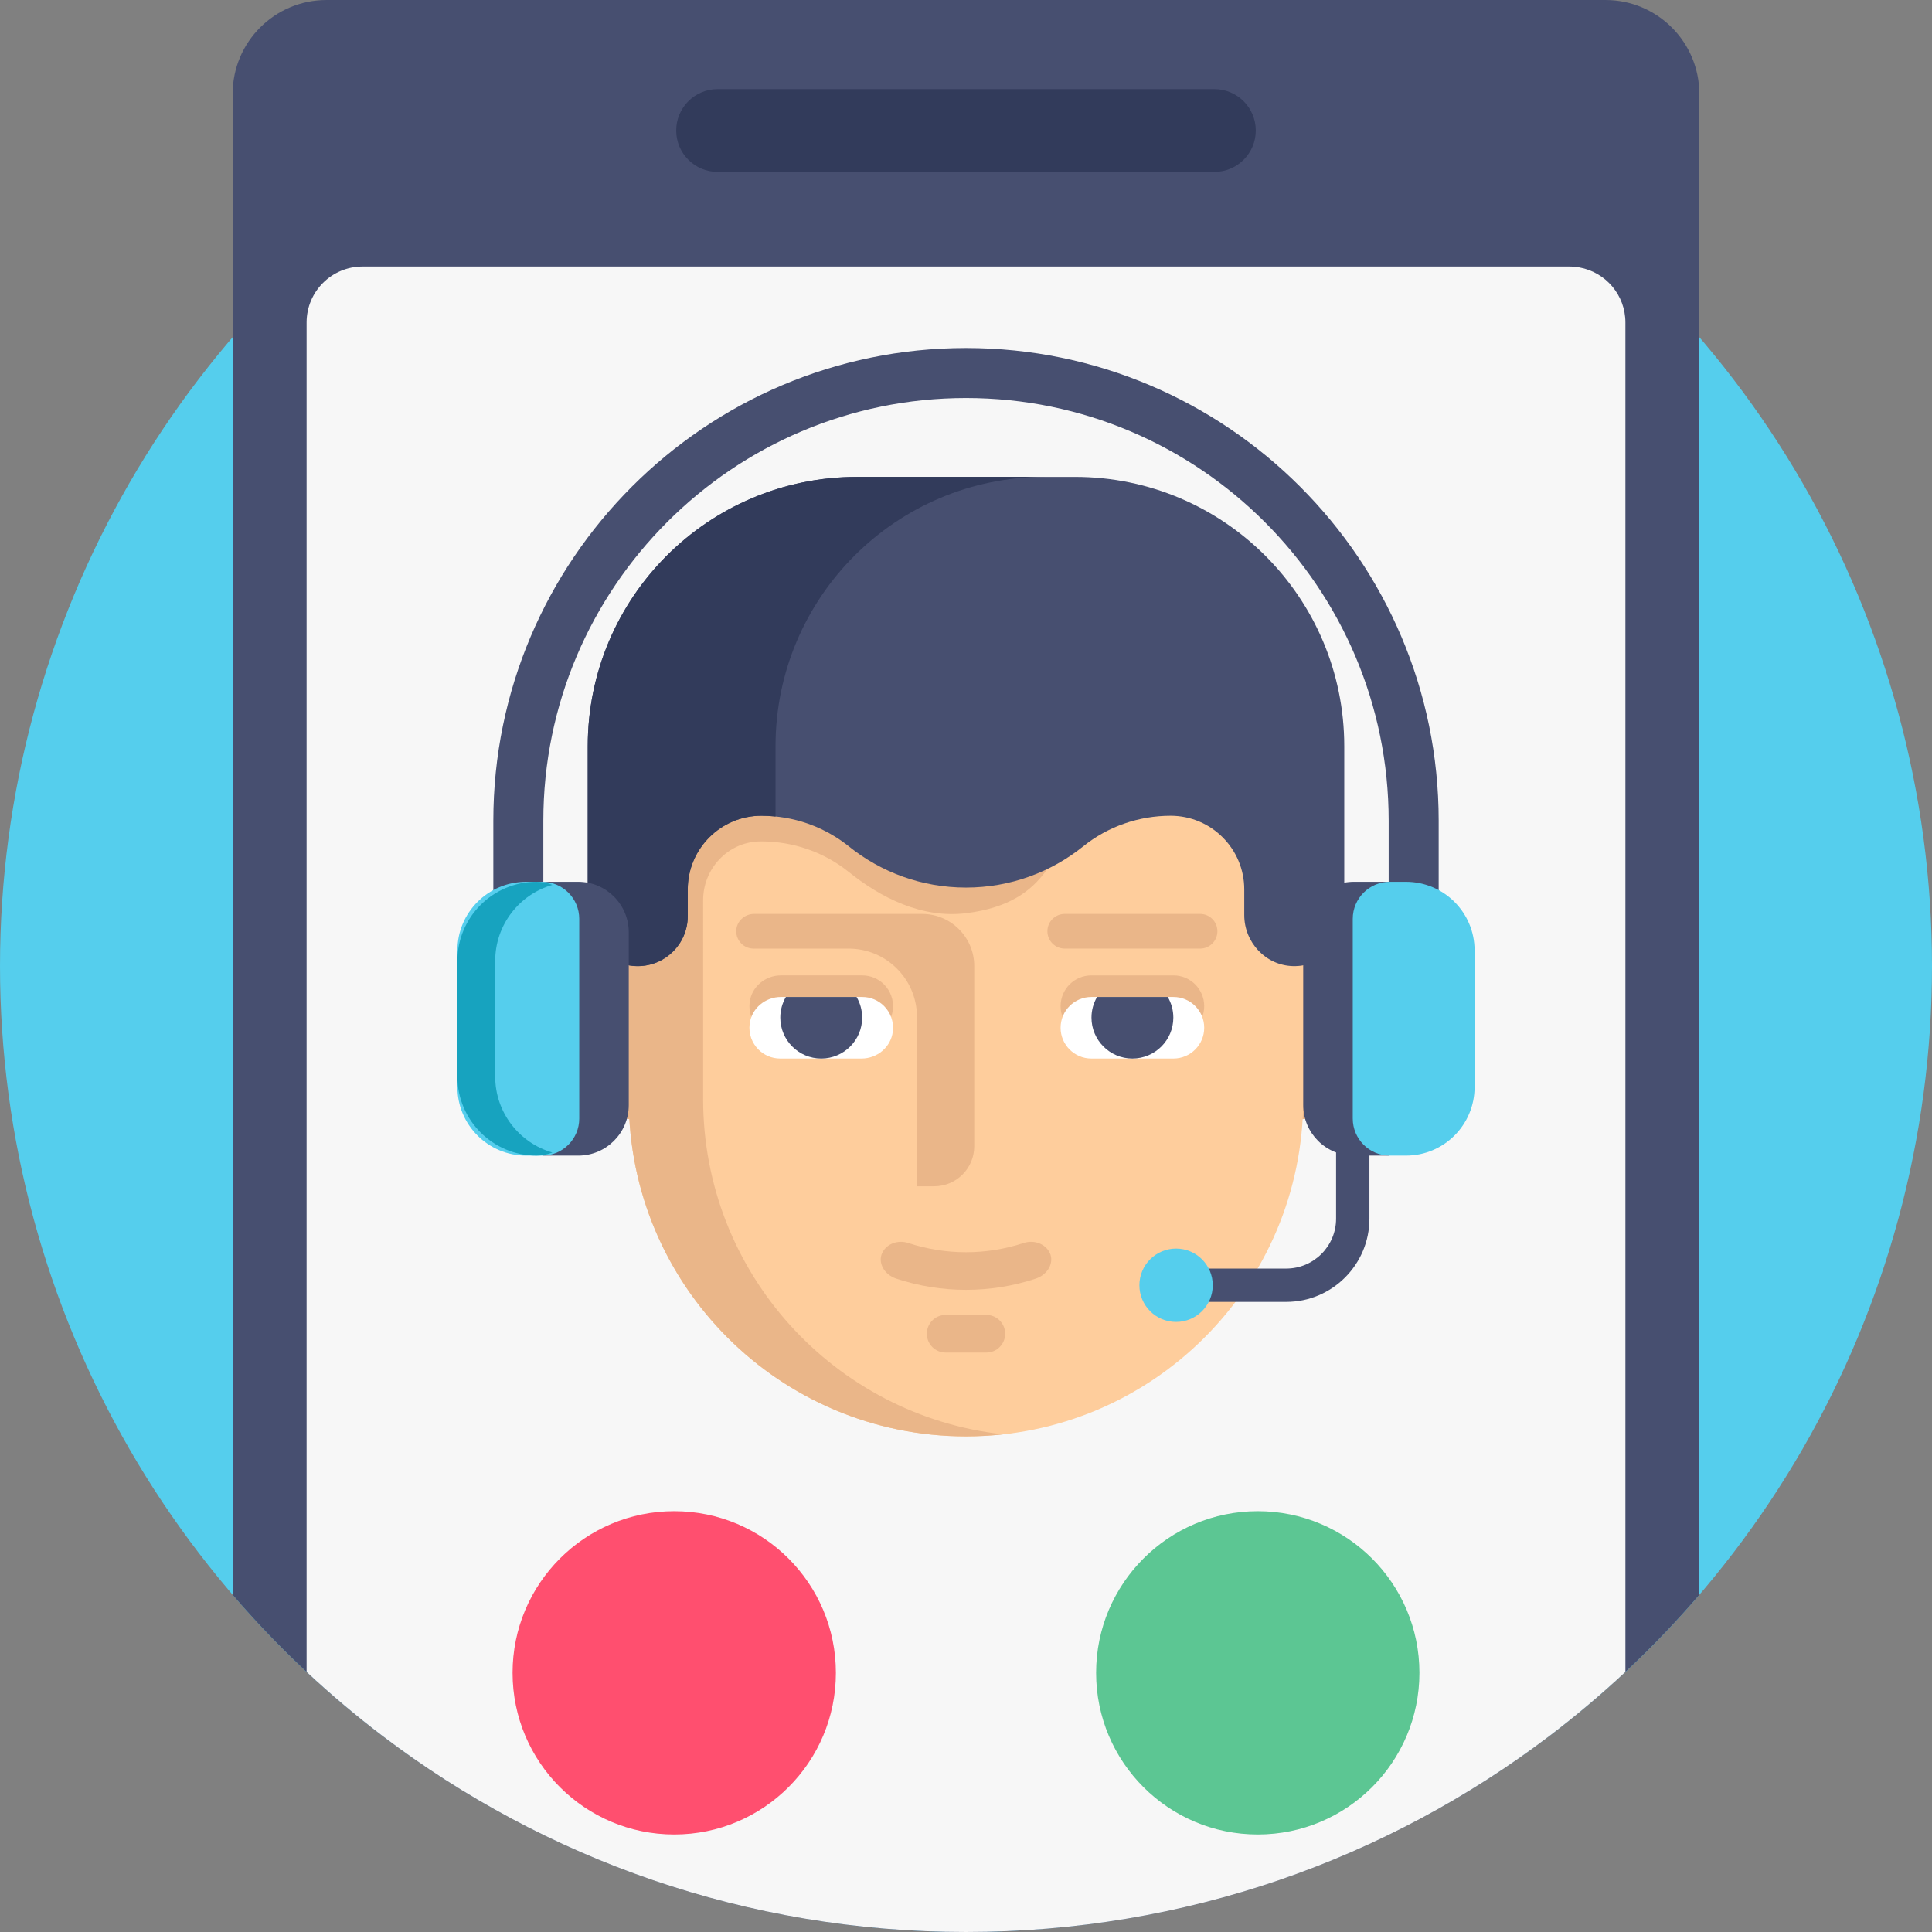 <?xml version="1.0" encoding="iso-8859-1"?>
<!-- Generator: Adobe Illustrator 19.0.0, SVG Export Plug-In . SVG Version: 6.00 Build 0)  -->
<svg version="1.1" id="Capa_1" xmlns="http://www.w3.org/2000/svg" xmlns:xlink="http://www.w3.org/1999/xlink" x="0px" y="0px"
	 viewBox="0 0 512 512" style="enable-background:new 0 0 512 512;" xml:space="preserve">
<rect x="0" y="0" width="512" height="512" fill="#808080" stroke="none"/>
<circle style="fill:#55CEED;" cx="256" cy="255.999" r="255.999"/>
<path style="fill:#474F70;" d="M450.337,24.87V422.64C403.39,477.341,333.737,512,255.997,512s-147.393-34.659-194.34-89.359V24.87
	c0-13.73,11.128-24.869,24.869-24.869h338.943C439.199,0.001,450.337,11.14,450.337,24.87z"/>
<path style="fill:#F7F7F7;" d="M430.749,85.462v357.605c-6.416,5.987-13.134,11.661-20.135,16.98
	c-42.956,32.601-96.527,51.952-154.613,51.952s-111.658-19.351-154.613-51.952c-7.001-5.319-13.719-10.992-20.135-16.98V85.462
	c0-8.192,6.635-14.827,14.827-14.827h319.843c0.899,0,1.776,0.084,2.623,0.24C425.482,72.108,430.749,78.169,430.749,85.462z"/>
<path style="fill:#323B5B;" d="M321.822,45.555h-131.65c-6.059,0-10.97-4.912-10.97-10.97l0,0c0-6.059,4.912-10.97,10.97-10.97
	h131.651c6.059,0,10.97,4.912,10.97,10.97l0,0C332.794,40.643,327.882,45.555,321.822,45.555z"/>
<circle style="fill:#FF4F6F;" cx="178.678" cy="443.318" r="42.841"/>
<circle style="fill:#5CC693;" cx="333.322" cy="443.318" r="42.841"/>
<path style="fill:#474F70;" d="M381.265,269.969h-13.253v-52.475c0-61.763-50.248-112.011-112.011-112.011
	S143.99,155.731,143.99,217.494v52.475h-13.253v-52.475c0-69.071,56.193-125.264,125.264-125.264s125.264,56.193,125.264,125.264
	V269.969z"/>
<g>
	<circle style="fill:#EAB689;" cx="169.347" cy="271.913" r="24.808"/>
	<circle style="fill:#EAB689;" cx="342.653" cy="271.913" r="24.808"/>
</g>
<path style="fill:#FECD9C;" d="M345.371,201.098l-178.741-9.515v99.702c0,49.358,40.012,89.37,89.37,89.37l0,0
	c49.358,0,89.37-40.012,89.37-89.37v-90.187H345.371z"/>
<path style="fill:#EAB689;" d="M268.735,150.944l-54.751,4.74c-8.353,0-16.052,2.787-22.228,7.475h-3.705v3.218
	c-6.713,6.667-10.872,15.904-10.872,26.113l-14.047,50.01c0,6.51-2.684,11.916,3.498,13.036v35.75
	c0,49.358,40.012,89.37,89.37,89.37l0,0c3.331,0,6.618-0.188,9.854-0.543c-44.72-4.906-79.516-42.8-79.516-88.827V238.55
	c0-8.247,6.419-15.227,14.66-15.552c0.259-0.01,0.52-0.016,0.782-0.016l0,0c8.41,0,16.594,2.823,23.148,8.095
	c8.503,6.841,19.397,12.367,31.073,10.935c23.255-2.854,22.57-18.215,31.073-25.056c6.553-5.271,14.737-8.095,23.148-8.095h0.363
	c10.75,0,19.141-4.014,19.157,6.735c0.01,7.237,5.711,40.26,12.949,40.422c3.776,0.085,7.211-1.412,9.675-3.88
	c2.397-2.397-0.652-5.709-0.652-9.371l-3.261-12.22"/>
<path style="fill:#474F70;" d="M356.244,197.758v45.02c0,3.661-1.482,6.974-3.879,9.371c-2.465,2.469-5.899,3.964-9.674,3.879
	c-7.245-0.163-12.949-6.271-12.949-13.516v-6.805c0-5.392-2.184-10.267-5.718-13.802c-3.534-3.535-8.409-5.718-13.802-5.718
	c-8.409,0-16.593,2.823-23.149,8.097c-8.5,6.838-19.307,10.934-31.074,10.934c-11.762,0-22.569-4.096-31.069-10.934
	c-1.123-0.906-2.298-1.736-3.512-2.492c-0.014-0.014-0.031-0.023-0.045-0.031c-2.311-1.441-4.767-2.61-7.323-3.503
	c-3.924-1.364-8.07-2.071-12.28-2.071c-10.775,0-19.51,8.75-19.51,19.529v7.069c0,3.656-1.482,6.974-3.883,9.371
	c-2.397,2.397-5.709,3.879-9.371,3.879c-7.317,0-13.249-5.931-13.249-13.253v-45.02c0-39.42,31.953-71.378,71.373-71.378h57.735
	C324.287,126.381,356.244,158.338,356.244,197.758z"/>
<path style="fill:#323B5B;" d="M205.523,197.758c0-39.42,31.953-71.378,71.373-71.378h-49.763c-39.42,0-71.373,31.957-71.373,71.378
	v45.02c0,7.323,5.931,13.253,13.249,13.253c3.661,0,6.974-1.482,9.37-3.879c2.401-2.397,3.883-5.713,3.883-9.371v-7.069
	c0-10.779,8.735-19.529,19.51-19.529c1.258,0,2.508,0.084,3.75,0.209v-18.636H205.523z"/>
<path style="fill:#EAB689;" d="M236.604,267.66c-0.498,4.119-4.134,7.143-8.282,7.143H206.76c-2.252,0-4.291-0.911-5.768-2.388
	c-1.691-1.696-2.647-4.133-2.327-6.781c0.497-4.119,4.134-7.143,8.282-7.143h21.561c2.252,0,4.291,0.911,5.768,2.388
	C235.967,262.575,236.923,265.012,236.604,267.66z"/>
<path style="fill:#FFFFFF;" d="M236.604,273.379c-0.498,4.119-4.134,7.143-8.282,7.143H206.76c-2.252,0-4.291-0.911-5.768-2.388
	c-1.691-1.696-2.647-4.133-2.327-6.781c0.497-4.119,4.134-7.143,8.282-7.143h21.561c2.252,0,4.291,0.911,5.768,2.388
	C235.967,268.295,236.923,270.73,236.604,273.379z"/>
<path style="fill:#EAB689;" d="M310.973,258.492h-21.748c-4.505,0-8.155,3.651-8.155,8.155l0,0c0,4.505,3.651,8.155,8.155,8.155
	h21.748c4.505,0,8.155-3.651,8.155-8.155l0,0C319.128,262.143,315.478,258.492,310.973,258.492z"/>
<path style="fill:#FFFFFF;" d="M310.973,264.211h-21.748c-4.505,0-8.155,3.651-8.155,8.155l0,0c0,4.505,3.651,8.155,8.155,8.155
	h21.748c4.505,0,8.155-3.651,8.155-8.155l0,0C319.128,267.862,315.478,264.211,310.973,264.211z"/>
<path style="fill:#EAB689;" d="M318.027,242.198H282.17c-2.539,0-4.596,2.058-4.596,4.596l0,0c0,2.539,2.058,4.596,4.596,4.596
	h35.857c2.539,0,4.596-2.058,4.596-4.596l0,0C322.625,244.257,320.566,242.198,318.027,242.198z"/>
<g>
	<path style="fill:#474F70;" d="M228.482,269.675c0,5.99-4.858,10.847-10.847,10.847c-5.99,0-10.847-4.858-10.847-10.847
		c0-1.994,0.539-3.861,1.482-5.465h18.732C227.942,265.814,228.482,267.681,228.482,269.675z"/>
	<path style="fill:#474F70;" d="M310.947,269.675c0,5.99-4.858,10.847-10.847,10.847c-5.99,0-10.847-4.858-10.847-10.847
		c0-1.994,0.539-3.861,1.482-5.465h18.732C310.408,265.814,310.947,267.681,310.947,269.675z"/>
	<path style="fill:#474F70;" d="M340.866,345.018h-29.199v-8.836h29.199c7.284,0,13.211-5.927,13.211-13.211v-28.05h8.836v28.05
		C362.913,335.128,353.023,345.018,340.866,345.018z"/>
</g>
<g>
	<path style="fill:#EAB689;" d="M199.858,242.198c-2.531,0-4.702,1.98-4.748,4.511c-0.047,2.578,2.028,4.683,4.595,4.683h25.191
		c10.003,0,18.111,8.108,18.111,18.111v44.871h4.564c5.863,0,10.615-4.752,10.615-10.615v-47.729c0-7.638-6.192-13.83-13.83-13.83
		h-44.499V242.198z"/>
	<path style="fill:#EAB689;" d="M271.332,329.395c-9.956,3.28-20.708,3.28-30.664,0c-2.66-0.867-5.7,0.171-6.883,2.661l0,0
		c-1.183,2.481,0.451,5.718,3.764,6.806c11.981,3.948,24.921,3.948,36.902,0c3.312-1.088,4.944-4.326,3.764-6.806l0,0
		C277.033,329.565,273.991,328.528,271.332,329.395z"/>
	<path style="fill:#EAB689;" d="M261.398,348.472h-10.796c-2.752,0-4.984,2.232-4.984,4.984l0,0c0,2.752,2.232,4.984,4.984,4.984
		h10.796c2.752,0,4.984-2.232,4.984-4.984l0,0C266.382,350.704,264.151,348.472,261.398,348.472z"/>
</g>
<path style="fill:#474F70;" d="M368.023,233.69h-9.258c-7.398,0-13.395,5.997-13.395,13.395v45.77
	c0,7.398,5.997,13.395,13.395,13.395h9.258V233.69z"/>
<path style="fill:#55CEED;" d="M372.602,233.69h-4.284c-5.425,0-9.823,4.398-9.823,9.823v52.911c0,5.425,4.398,9.823,9.823,9.823
	h4.284c10.04,0,18.179-8.139,18.179-18.179v-36.199C390.781,241.829,382.642,233.69,372.602,233.69z"/>
<path style="fill:#474F70;" d="M143.978,233.69h9.258c7.398,0,13.395,5.997,13.395,13.395v45.77c0,7.398-5.997,13.395-13.395,13.395
	h-9.258V233.69z"/>
<path style="fill:#55CEED;" d="M139.399,233.69h4.284c5.425,0,9.823,4.398,9.823,9.823v52.911c0,5.425-4.398,9.823-9.823,9.823
	h-4.284c-10.04,0-18.179-8.139-18.179-18.179v-36.199C121.22,241.829,129.359,233.69,139.399,233.69z"/>
<path style="fill:#17A3BF;" d="M131.233,285.288V254.65c0-9.564,6.407-17.625,15.161-20.141c-1.304-0.523-2.724-0.819-4.215-0.819
	l0,0c-11.576,0-20.961,9.384-20.961,20.961v30.637c0,11.576,9.384,20.961,20.961,20.961l0,0c1.491,0,2.911-0.296,4.215-0.819
	C137.64,302.913,131.233,294.851,131.233,285.288z"/>
<circle style="fill:#55CEED;" cx="311.672" cy="340.605" r="9.72"/>
<g>
</g>
<g>
</g>
<g>
</g>
<g>
</g>
<g>
</g>
<g>
</g>
<g>
</g>
<g>
</g>
<g>
</g>
<g>
</g>
<g>
</g>
<g>
</g>
<g>
</g>
<g>
</g>
<g>
</g>
</svg>
